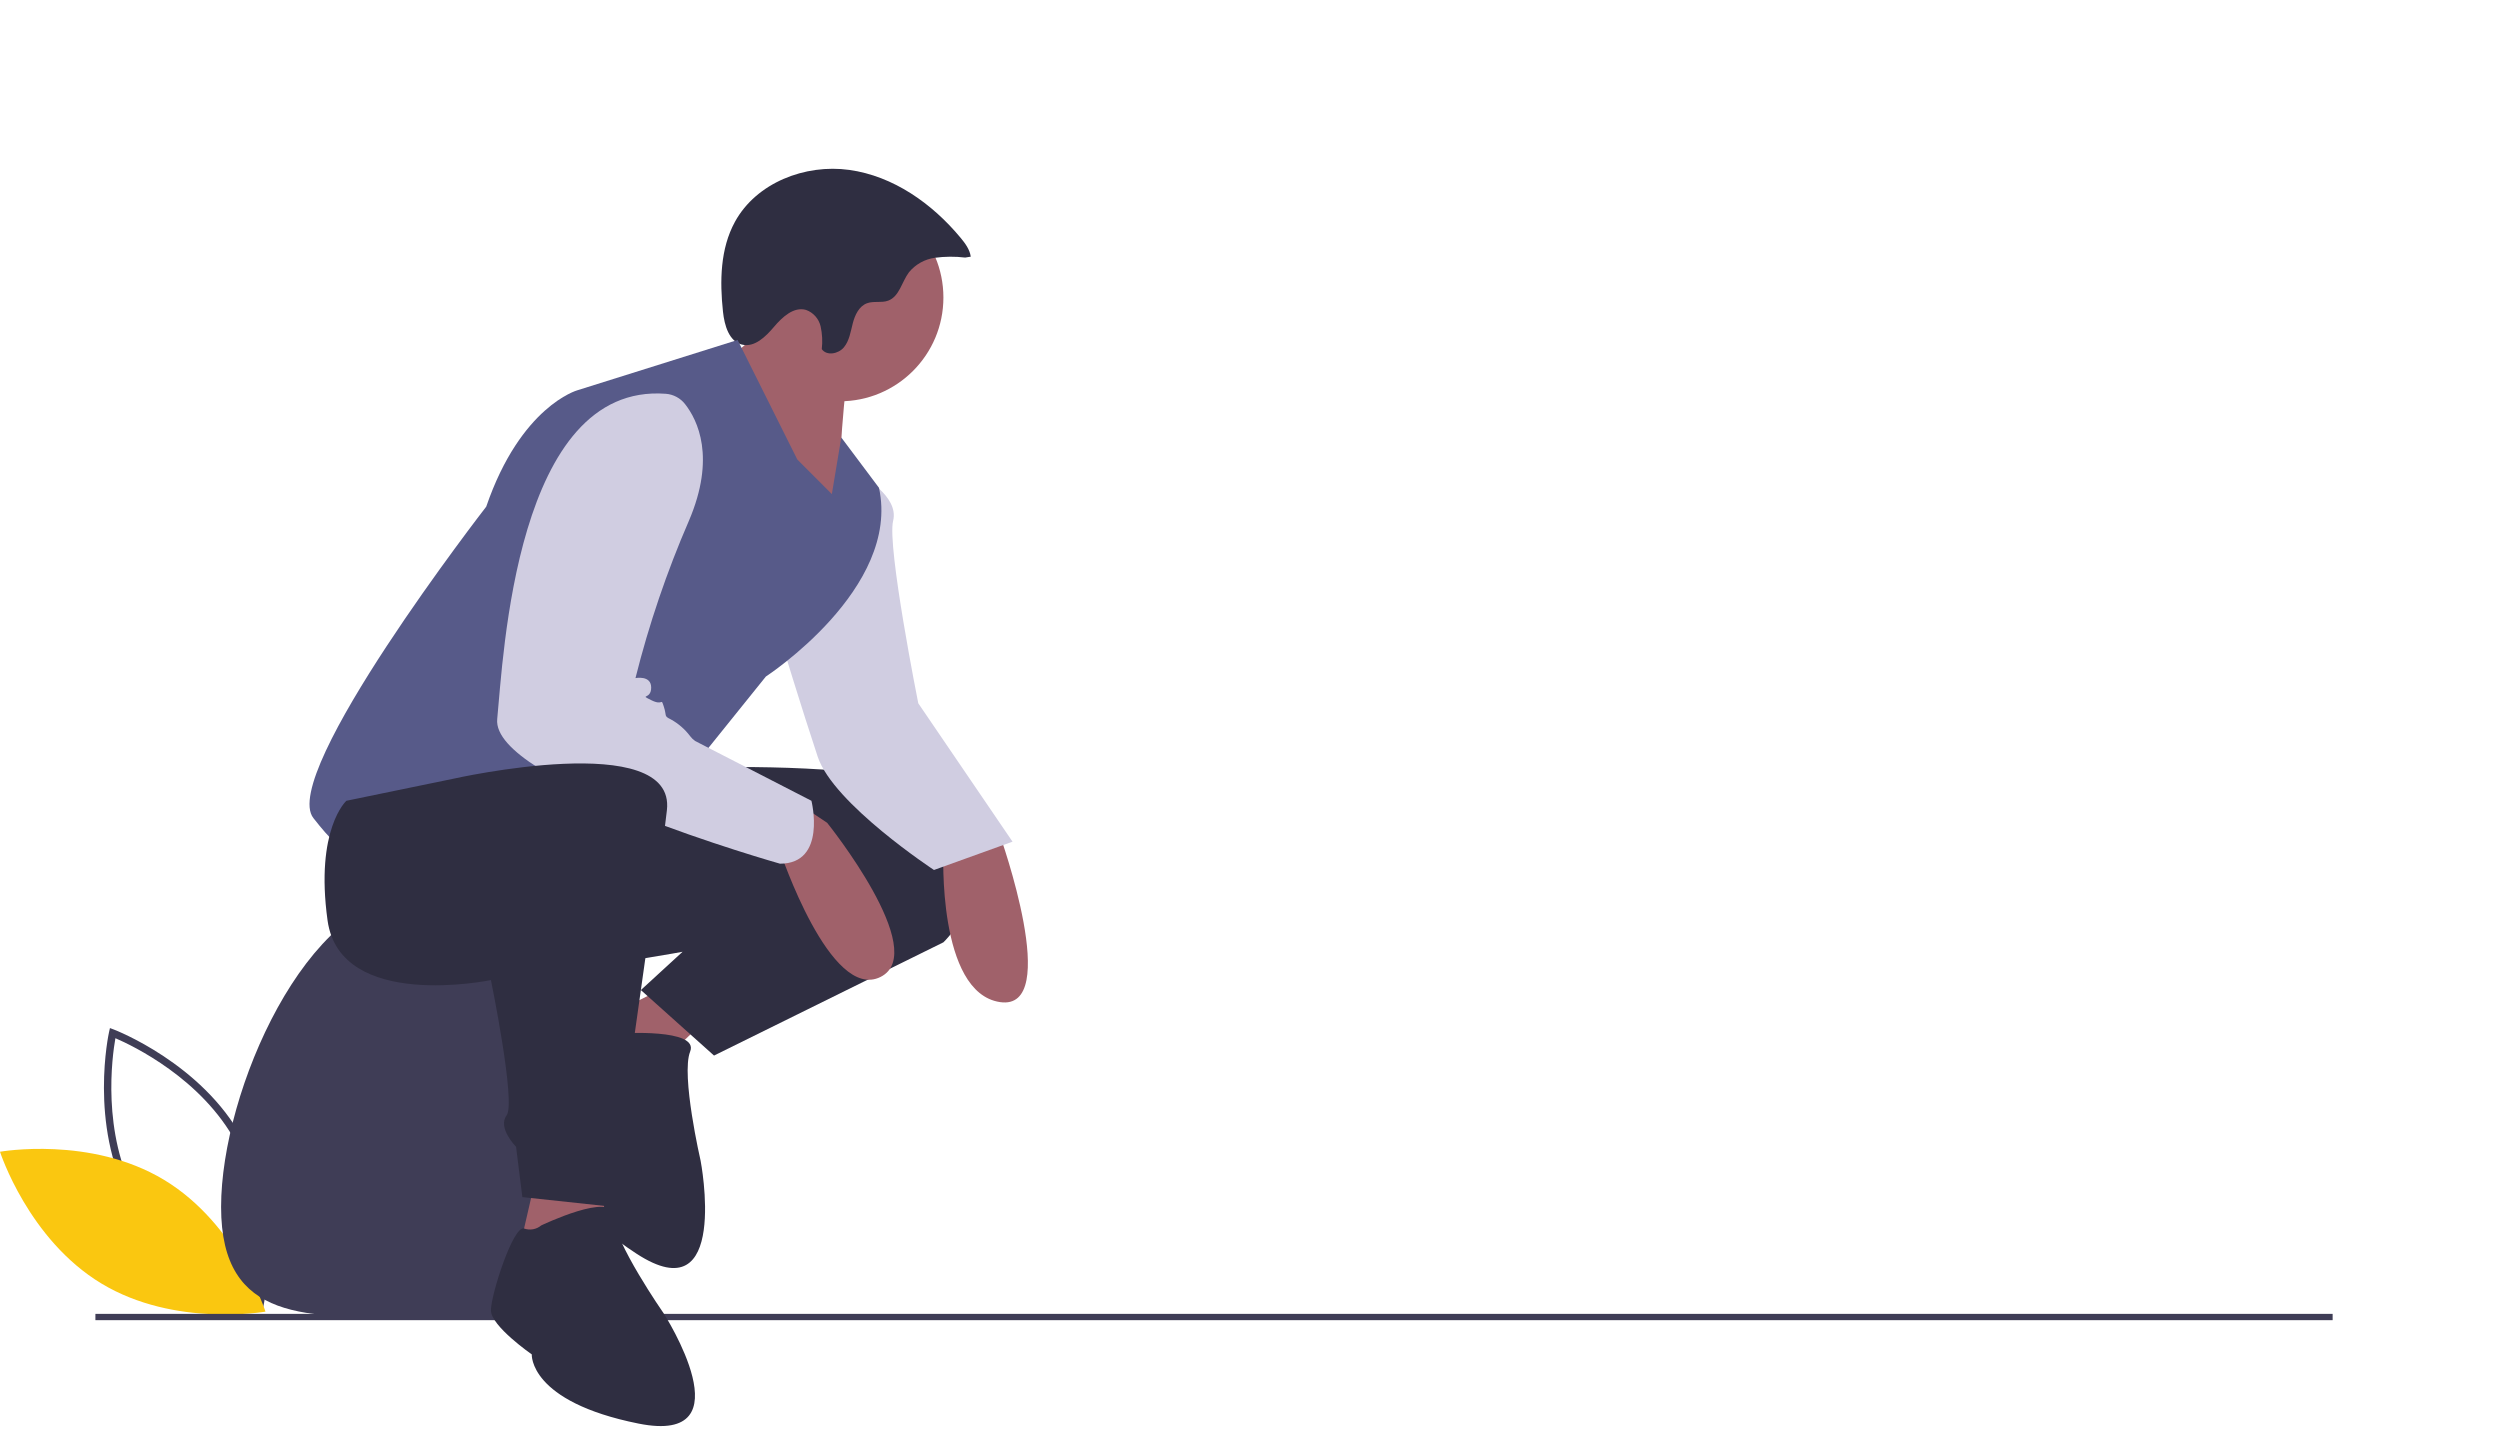 <svg width="315" height="180" viewBox="0 0 315 180" fill="none" xmlns="http://www.w3.org/2000/svg">
<g clip-path="url(#clip0)">
<path d="M33.056 165.188L32.554 164.999C32.444 164.958 21.472 160.749 16.332 151.207C11.192 141.664 13.709 130.175 13.735 130.06L13.853 129.537L14.355 129.725C14.465 129.767 25.437 133.975 30.577 143.518C35.717 153.06 33.2 164.55 33.175 164.664L33.056 165.188ZM17.155 150.763C21.501 158.831 30.171 162.967 32.368 163.911C32.786 161.554 34.096 152.022 29.754 143.962C25.413 135.902 16.739 131.76 14.541 130.814C14.123 133.172 12.814 142.703 17.155 150.763Z" fill="#3F3D56"/>
<path d="M20.656 148.653C29.893 154.216 33.451 165.266 33.451 165.266C33.451 165.266 22.032 167.297 12.795 161.733C3.558 156.17 0 145.12 0 145.12C0 145.12 11.419 143.089 20.656 148.653Z" fill="#FAC710"/>
<path d="M76.555 152.072C76.555 166.738 65.654 165.944 52.207 165.944C38.759 165.944 27.858 166.738 27.858 152.072C27.858 137.407 38.759 112.835 52.207 112.835C65.654 112.835 76.555 137.407 76.555 152.072Z" fill="#3F3D56"/>
<path d="M293.912 165.548H12.021V166.341H293.912V165.548Z" fill="#3F3D56"/>
<path d="M133.814 30.969C133.801 30.928 133.787 30.886 133.774 30.844C133.779 30.862 133.786 30.88 133.792 30.898L133.814 30.969Z" fill="#2F2E41"/>
<path d="M88.78 128.642L80.465 136.568L73.735 129.434L84.029 124.282L88.78 128.642Z" fill="#A0616A"/>
<path d="M78.065 130.208C78.065 130.208 88.137 129.549 86.96 132.493C85.782 135.436 88.278 146.256 88.278 146.256C88.278 146.256 92.02 165.687 80.187 157.955C68.353 150.223 70.928 144.851 70.928 144.851C70.928 144.851 67.474 139.624 68.21 137.785C68.946 135.945 74.794 128.88 75.915 129.765C76.203 130.02 76.553 130.195 76.931 130.273C77.308 130.35 77.699 130.328 78.065 130.208Z" fill="#2F2E41"/>
<path d="M74.526 97.331C74.526 97.331 118.869 93.764 122.432 102.88C125.995 111.996 118.869 118.733 118.869 118.733L89.967 133.001L80.749 124.747L86.008 119.922C86.008 119.922 56.315 125.471 55.523 121.111C54.731 116.752 58.69 93.764 74.526 97.331Z" fill="#2F2E41"/>
<path d="M125.995 105.258C125.995 105.258 133.914 127.453 125.995 126.264C118.077 125.075 118.869 107.24 118.869 107.24L125.995 105.258Z" fill="#A0616A"/>
<path d="M108.377 59.878C108.377 59.878 113.326 62.454 112.534 65.625C111.743 68.795 115.702 88.612 115.702 88.612L127.579 106.051L117.681 109.618C117.681 109.618 105.012 101.295 103.032 95.35C101.053 89.405 98.281 80.289 98.281 80.289L108.377 59.878Z" fill="#D0CDE1"/>
<path d="M105.804 50.564C113.02 50.564 118.869 44.708 118.869 37.485C118.869 30.262 113.02 24.406 105.804 24.406C98.588 24.406 92.739 30.262 92.739 37.485C92.739 44.708 98.588 50.564 105.804 50.564Z" fill="#A0616A"/>
<path d="M106.794 46.799C106.794 46.799 105.21 59.878 106.002 65.03C106.794 70.183 90.165 46.403 90.165 46.403C90.165 46.403 97.292 41.25 97.292 39.269C97.292 37.287 106.794 46.799 106.794 46.799Z" fill="#A0616A"/>
<path d="M121.613 32.454C120.343 32.302 119.06 32.311 117.793 32.48C116.514 32.657 115.349 33.309 114.528 34.307C113.625 35.518 113.324 37.357 111.909 37.882C111.065 38.195 110.088 37.897 109.244 38.209C108.23 38.583 107.715 39.705 107.446 40.752C107.176 41.799 107.02 42.933 106.33 43.765C105.639 44.596 104.154 44.876 103.543 43.984C103.655 43.028 103.606 42.059 103.397 41.119C103.288 40.649 103.063 40.215 102.744 39.854C102.424 39.493 102.02 39.217 101.568 39.052C100.012 38.601 98.564 39.954 97.516 41.191C96.469 42.428 95.065 43.807 93.493 43.42C91.842 43.013 91.279 40.981 91.097 39.289C90.683 35.435 90.744 31.342 92.606 27.943C95.301 23.024 101.453 20.637 107.004 21.408C112.555 22.179 117.455 25.648 121.036 29.964C121.618 30.665 122.191 31.436 122.316 32.34" fill="#2F2E41"/>
<path d="M104.814 62.256L100.459 57.896L92.937 42.836L72.745 49.177C72.745 49.177 65.619 51.159 61.264 63.841C61.264 63.841 35.133 97.53 39.488 103.078C43.843 108.627 44.635 108.231 51.762 103.871C56.233 101.176 61.02 99.046 66.015 97.53L85.018 99.511L96.5 85.243C96.5 85.243 113.524 74.146 110.753 61.463L106.002 55.122L104.814 62.256Z" fill="#575A89"/>
<path d="M101.845 102.087L104.22 103.673C104.22 103.673 117.285 119.922 110.951 123.093C104.616 126.264 98.281 107.24 98.281 107.24L101.845 102.087Z" fill="#A0616A"/>
<path d="M83.891 49.617C84.363 49.652 84.822 49.786 85.24 50.009C85.657 50.232 86.023 50.54 86.315 50.913C87.886 52.914 90.227 57.62 86.8 65.625C84.02 72.035 81.769 78.663 80.069 85.441C80.069 85.441 82.049 85.045 82.049 86.63C82.049 88.216 80.465 87.423 82.049 88.216C83.633 89.008 83.237 87.819 83.633 89.008C84.046 90.25 83.596 90.195 84.537 90.649C85.483 91.172 86.307 91.889 86.956 92.754C87.134 92.991 87.349 93.198 87.592 93.368L102.241 100.898C102.241 100.898 104.22 108.825 98.281 108.825C98.281 108.825 61.857 98.52 62.649 90.594C63.423 82.844 64.954 48.198 83.891 49.617Z" fill="#D0CDE1"/>
<path d="M76.111 149.647V159.952L65.025 159.159L67.4 148.855L76.111 149.647Z" fill="#A0616A"/>
<path d="M68.192 154.404C68.192 154.404 77.298 150.044 77.298 153.215C77.298 156.385 83.633 165.501 83.633 165.501C83.633 165.501 94.322 182.147 80.465 179.373C66.608 176.598 67.004 170.653 67.004 170.653C67.004 170.653 61.857 167.086 61.857 165.105C61.857 163.123 64.663 154.388 66.031 154.792C66.394 154.922 66.784 154.954 67.163 154.886C67.543 154.818 67.897 154.651 68.192 154.404Z" fill="#2F2E41"/>
<path d="M57.106 98.124C57.106 98.124 85.216 91.783 84.029 102.087C82.841 112.392 81.653 118.337 81.653 118.337L76.902 152.025L65.817 150.836L65.025 144.495C65.025 144.495 62.649 142.117 63.837 140.532C65.025 138.946 61.857 123.489 61.857 123.489C61.857 123.489 42.854 127.453 41.27 115.959C39.686 104.465 43.645 100.898 43.645 100.898L57.106 98.124Z" fill="#2F2E41"/>
</g>
<defs>
<clipPath id="clip0">
<rect width="315" height="178.718" fill="white" transform="translate(0 0.967)"/>
</clipPath>
</defs>
</svg>
